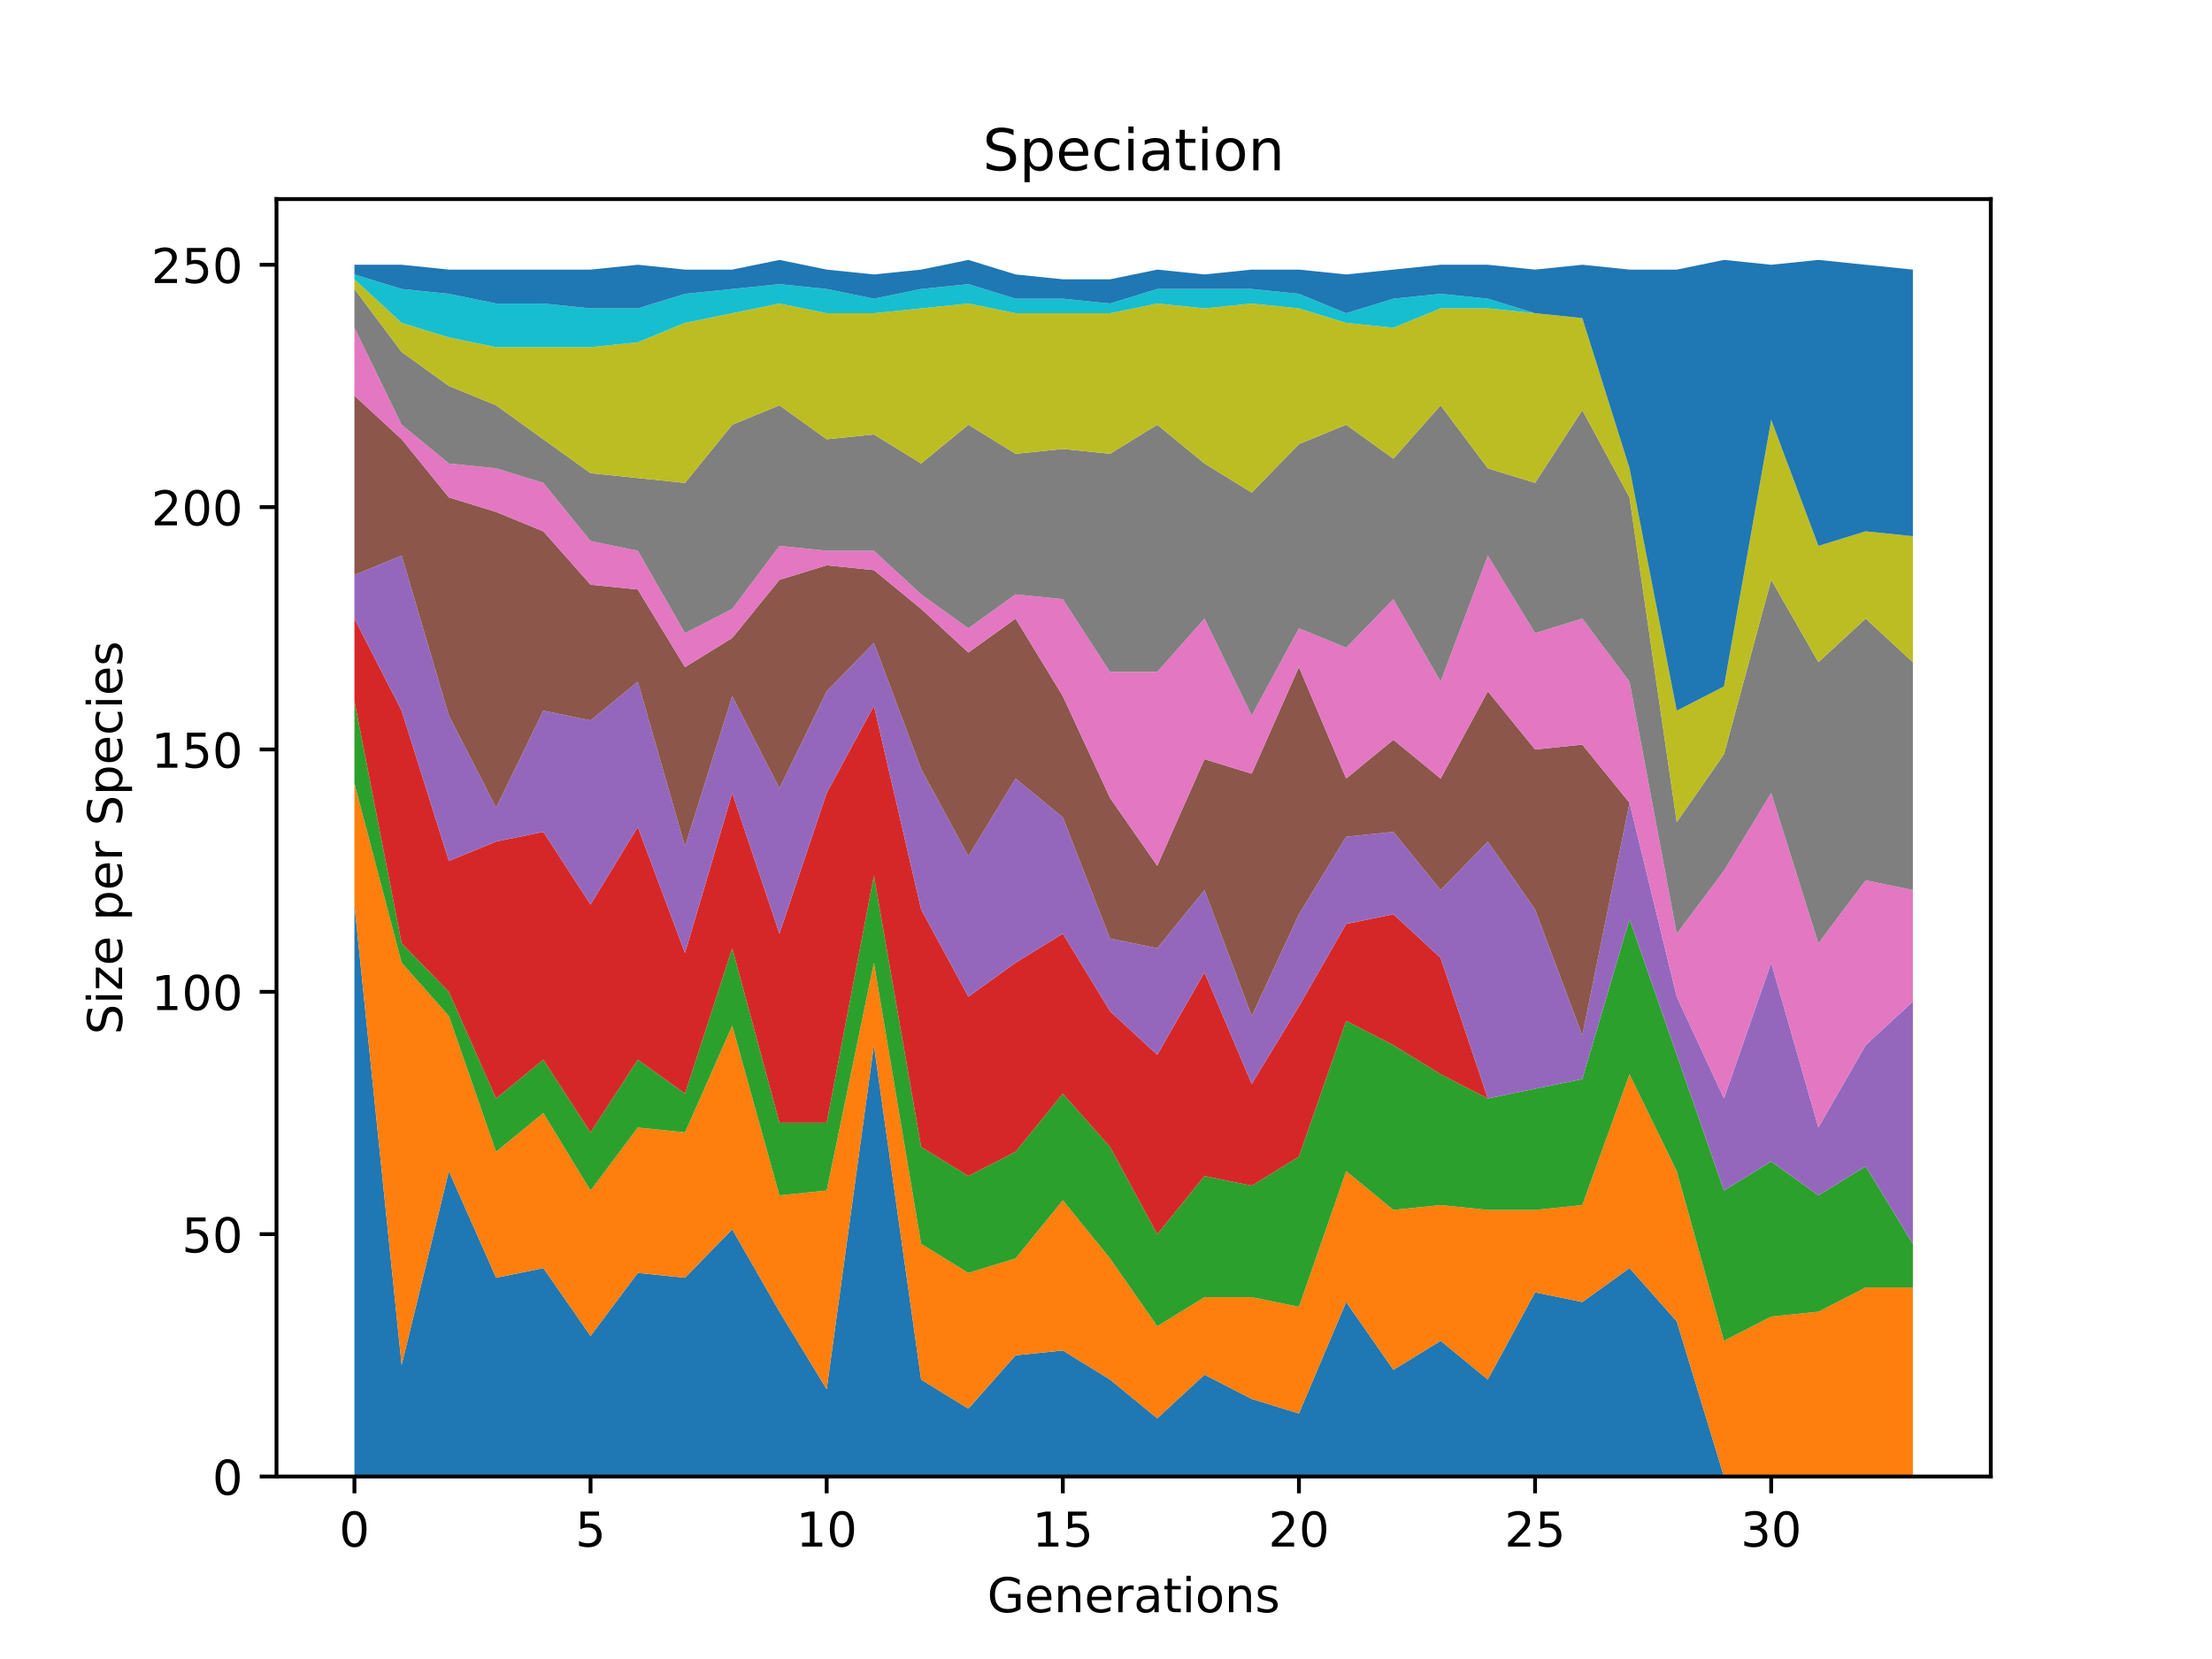 <?xml version="1.0" encoding="utf-8" standalone="no"?>
<!DOCTYPE svg PUBLIC "-//W3C//DTD SVG 1.1//EN"
  "http://www.w3.org/Graphics/SVG/1.1/DTD/svg11.dtd">
<!-- Created with matplotlib (https://matplotlib.org/) -->
<svg height="345.6pt" version="1.1" viewBox="0 0 460.8 345.6" width="460.8pt" xmlns="http://www.w3.org/2000/svg" xmlns:xlink="http://www.w3.org/1999/xlink">
 <defs>
  <style type="text/css">
*{stroke-linecap:butt;stroke-linejoin:round;}
  </style>
 </defs>
 <g id="figure_1">
  <g id="patch_1">
   <path d="M 0 345.6 
L 460.8 345.6 
L 460.8 0 
L 0 0 
z
" style="fill:#ffffff;"/>
  </g>
  <g id="axes_1">
   <g id="patch_2">
    <path d="M 57.6 307.584 
L 414.72 307.584 
L 414.72 41.472 
L 57.6 41.472 
z
" style="fill:#ffffff;"/>
   </g>
   <g id="PolyCollection_1">
    <path clip-path="url(#p42c139bfe2)" d="M 73.833 188.437 
L 73.833 307.584 
L 83.671 307.584 
L 93.509 307.584 
L 103.347 307.584 
L 113.185 307.584 
L 123.023 307.584 
L 132.861 307.584 
L 142.699 307.584 
L 152.537 307.584 
L 162.375 307.584 
L 172.213 307.584 
L 182.051 307.584 
L 191.889 307.584 
L 201.727 307.584 
L 211.565 307.584 
L 221.403 307.584 
L 231.241 307.584 
L 241.079 307.584 
L 250.917 307.584 
L 260.755 307.584 
L 270.593 307.584 
L 280.431 307.584 
L 290.269 307.584 
L 300.107 307.584 
L 309.945 307.584 
L 319.783 307.584 
L 329.621 307.584 
L 339.459 307.584 
L 349.297 307.584 
L 359.135 307.584 
L 368.973 307.584 
L 378.811 307.584 
L 388.649 307.584 
L 398.487 307.584 
L 398.487 307.584 
L 398.487 307.584 
L 388.649 307.584 
L 378.811 307.584 
L 368.973 307.584 
L 359.135 307.584 
L 349.297 275.273 
L 339.459 264.166 
L 329.621 271.234 
L 319.783 269.215 
L 309.945 287.39 
L 300.107 279.312 
L 290.269 285.37 
L 280.431 271.234 
L 270.593 294.458 
L 260.755 291.428 
L 250.917 286.38 
L 241.079 295.467 
L 231.241 287.39 
L 221.403 281.331 
L 211.565 282.341 
L 201.727 293.448 
L 191.889 287.39 
L 182.051 217.719 
L 172.213 289.409 
L 162.375 273.253 
L 152.537 256.088 
L 142.699 266.185 
L 132.861 265.176 
L 123.023 278.302 
L 113.185 264.166 
L 103.347 266.185 
L 93.509 243.972 
L 83.671 284.36 
L 73.833 188.437 
z
" style="fill:#1f77b4;"/>
   </g>
   <g id="PolyCollection_2">
    <path clip-path="url(#p42c139bfe2)" d="M 73.833 163.194 
L 73.833 188.437 
L 83.671 284.36 
L 93.509 243.972 
L 103.347 266.185 
L 113.185 264.166 
L 123.023 278.302 
L 132.861 265.176 
L 142.699 266.185 
L 152.537 256.088 
L 162.375 273.253 
L 172.213 289.409 
L 182.051 217.719 
L 191.889 287.39 
L 201.727 293.448 
L 211.565 282.341 
L 221.403 281.331 
L 231.241 287.39 
L 241.079 295.467 
L 250.917 286.38 
L 260.755 291.428 
L 270.593 294.458 
L 280.431 271.234 
L 290.269 285.37 
L 300.107 279.312 
L 309.945 287.39 
L 319.783 269.215 
L 329.621 271.234 
L 339.459 264.166 
L 349.297 275.273 
L 359.135 307.584 
L 368.973 307.584 
L 378.811 307.584 
L 388.649 307.584 
L 398.487 307.584 
L 398.487 268.205 
L 398.487 268.205 
L 388.649 268.205 
L 378.811 273.253 
L 368.973 274.263 
L 359.135 279.312 
L 349.297 243.972 
L 339.459 223.777 
L 329.621 251.04 
L 319.783 252.049 
L 309.945 252.049 
L 300.107 251.04 
L 290.269 252.049 
L 280.431 243.972 
L 270.593 272.244 
L 260.755 270.224 
L 250.917 270.224 
L 241.079 276.283 
L 231.241 262.147 
L 221.403 250.03 
L 211.565 262.147 
L 201.727 265.176 
L 191.889 259.117 
L 182.051 200.554 
L 172.213 248.01 
L 162.375 249.02 
L 152.537 213.68 
L 142.699 235.894 
L 132.861 234.884 
L 123.023 248.01 
L 113.185 231.855 
L 103.347 239.933 
L 93.509 211.66 
L 83.671 200.554 
L 73.833 163.194 
z
" style="fill:#ff7f0e;"/>
   </g>
   <g id="PolyCollection_3">
    <path clip-path="url(#p42c139bfe2)" d="M 73.833 146.029 
L 73.833 163.194 
L 83.671 200.554 
L 93.509 211.66 
L 103.347 239.933 
L 113.185 231.855 
L 123.023 248.01 
L 132.861 234.884 
L 142.699 235.894 
L 152.537 213.68 
L 162.375 249.02 
L 172.213 248.01 
L 182.051 200.554 
L 191.889 259.117 
L 201.727 265.176 
L 211.565 262.147 
L 221.403 250.03 
L 231.241 262.147 
L 241.079 276.283 
L 250.917 270.224 
L 260.755 270.224 
L 270.593 272.244 
L 280.431 243.972 
L 290.269 252.049 
L 300.107 251.04 
L 309.945 252.049 
L 319.783 252.049 
L 329.621 251.04 
L 339.459 223.777 
L 349.297 243.972 
L 359.135 279.312 
L 368.973 274.263 
L 378.811 273.253 
L 388.649 268.205 
L 398.487 268.205 
L 398.487 259.117 
L 398.487 259.117 
L 388.649 242.962 
L 378.811 249.02 
L 368.973 241.952 
L 359.135 248.01 
L 349.297 219.738 
L 339.459 191.466 
L 329.621 224.787 
L 319.783 226.806 
L 309.945 228.826 
L 300.107 223.777 
L 290.269 217.719 
L 280.431 212.67 
L 270.593 240.942 
L 260.755 247.001 
L 250.917 244.981 
L 241.079 257.098 
L 231.241 238.923 
L 221.403 227.816 
L 211.565 239.933 
L 201.727 244.981 
L 191.889 238.923 
L 182.051 182.379 
L 172.213 233.874 
L 162.375 233.874 
L 152.537 197.524 
L 142.699 227.816 
L 132.861 220.748 
L 123.023 235.894 
L 113.185 220.748 
L 103.347 228.826 
L 93.509 206.612 
L 83.671 196.515 
L 73.833 146.029 
z
" style="fill:#2ca02c;"/>
   </g>
   <g id="PolyCollection_4">
    <path clip-path="url(#p42c139bfe2)" d="M 73.833 128.863 
L 73.833 146.029 
L 83.671 196.515 
L 93.509 206.612 
L 103.347 228.826 
L 113.185 220.748 
L 123.023 235.894 
L 132.861 220.748 
L 142.699 227.816 
L 152.537 197.524 
L 162.375 233.874 
L 172.213 233.874 
L 182.051 182.379 
L 191.889 238.923 
L 201.727 244.981 
L 211.565 239.933 
L 221.403 227.816 
L 231.241 238.923 
L 241.079 257.098 
L 250.917 244.981 
L 260.755 247.001 
L 270.593 240.942 
L 280.431 212.67 
L 290.269 217.719 
L 300.107 223.777 
L 309.945 228.826 
L 319.783 226.806 
L 329.621 224.787 
L 339.459 191.466 
L 349.297 219.738 
L 359.135 248.01 
L 368.973 241.952 
L 378.811 249.02 
L 388.649 242.962 
L 398.487 259.117 
L 398.487 259.117 
L 398.487 259.117 
L 388.649 242.962 
L 378.811 249.02 
L 368.973 241.952 
L 359.135 248.01 
L 349.297 219.738 
L 339.459 191.466 
L 329.621 224.787 
L 319.783 226.806 
L 309.945 228.826 
L 300.107 199.544 
L 290.269 190.456 
L 280.431 192.476 
L 270.593 209.641 
L 260.755 225.797 
L 250.917 202.573 
L 241.079 219.738 
L 231.241 210.651 
L 221.403 194.495 
L 211.565 200.554 
L 201.727 207.622 
L 191.889 189.447 
L 182.051 147.038 
L 172.213 165.213 
L 162.375 194.495 
L 152.537 165.213 
L 142.699 198.534 
L 132.861 172.281 
L 123.023 188.437 
L 113.185 173.291 
L 103.347 175.311 
L 93.509 179.349 
L 83.671 148.048 
L 73.833 128.863 
z
" style="fill:#d62728;"/>
   </g>
   <g id="PolyCollection_5">
    <path clip-path="url(#p42c139bfe2)" d="M 73.833 119.776 
L 73.833 128.863 
L 83.671 148.048 
L 93.509 179.349 
L 103.347 175.311 
L 113.185 173.291 
L 123.023 188.437 
L 132.861 172.281 
L 142.699 198.534 
L 152.537 165.213 
L 162.375 194.495 
L 172.213 165.213 
L 182.051 147.038 
L 191.889 189.447 
L 201.727 207.622 
L 211.565 200.554 
L 221.403 194.495 
L 231.241 210.651 
L 241.079 219.738 
L 250.917 202.573 
L 260.755 225.797 
L 270.593 209.641 
L 280.431 192.476 
L 290.269 190.456 
L 300.107 199.544 
L 309.945 228.826 
L 319.783 226.806 
L 329.621 224.787 
L 339.459 191.466 
L 349.297 219.738 
L 359.135 248.01 
L 368.973 241.952 
L 378.811 249.02 
L 388.649 242.962 
L 398.487 259.117 
L 398.487 208.631 
L 398.487 208.631 
L 388.649 217.719 
L 378.811 234.884 
L 368.973 200.554 
L 359.135 228.826 
L 349.297 207.622 
L 339.459 167.233 
L 329.621 215.699 
L 319.783 189.447 
L 309.945 175.311 
L 300.107 185.408 
L 290.269 173.291 
L 280.431 174.301 
L 270.593 190.456 
L 260.755 211.66 
L 250.917 185.408 
L 241.079 197.524 
L 231.241 195.505 
L 221.403 170.262 
L 211.565 162.184 
L 201.727 178.34 
L 191.889 160.165 
L 182.051 133.912 
L 172.213 144.009 
L 162.375 164.204 
L 152.537 145.019 
L 142.699 176.32 
L 132.861 141.99 
L 123.023 150.068 
L 113.185 148.048 
L 103.347 168.242 
L 93.509 149.058 
L 83.671 115.737 
L 73.833 119.776 
z
" style="fill:#9467bd;"/>
   </g>
   <g id="PolyCollection_6">
    <path clip-path="url(#p42c139bfe2)" d="M 73.833 82.416 
L 73.833 119.776 
L 83.671 115.737 
L 93.509 149.058 
L 103.347 168.242 
L 113.185 148.048 
L 123.023 150.068 
L 132.861 141.99 
L 142.699 176.32 
L 152.537 145.019 
L 162.375 164.204 
L 172.213 144.009 
L 182.051 133.912 
L 191.889 160.165 
L 201.727 178.34 
L 211.565 162.184 
L 221.403 170.262 
L 231.241 195.505 
L 241.079 197.524 
L 250.917 185.408 
L 260.755 211.66 
L 270.593 190.456 
L 280.431 174.301 
L 290.269 173.291 
L 300.107 185.408 
L 309.945 175.311 
L 319.783 189.447 
L 329.621 215.699 
L 339.459 167.233 
L 349.297 207.622 
L 359.135 228.826 
L 368.973 200.554 
L 378.811 234.884 
L 388.649 217.719 
L 398.487 208.631 
L 398.487 208.631 
L 398.487 208.631 
L 388.649 217.719 
L 378.811 234.884 
L 368.973 200.554 
L 359.135 228.826 
L 349.297 207.622 
L 339.459 167.233 
L 329.621 155.116 
L 319.783 156.126 
L 309.945 144.009 
L 300.107 162.184 
L 290.269 154.106 
L 280.431 162.184 
L 270.593 138.961 
L 260.755 161.174 
L 250.917 158.145 
L 241.079 180.359 
L 231.241 166.223 
L 221.403 145.019 
L 211.565 128.863 
L 201.727 135.931 
L 191.889 126.844 
L 182.051 118.766 
L 172.213 117.756 
L 162.375 120.786 
L 152.537 132.902 
L 142.699 138.961 
L 132.861 122.805 
L 123.023 121.795 
L 113.185 110.688 
L 103.347 106.649 
L 93.509 103.62 
L 83.671 91.504 
L 73.833 82.416 
z
" style="fill:#8c564b;"/>
   </g>
   <g id="PolyCollection_7">
    <path clip-path="url(#p42c139bfe2)" d="M 73.833 68.28 
L 73.833 82.416 
L 83.671 91.504 
L 93.509 103.62 
L 103.347 106.649 
L 113.185 110.688 
L 123.023 121.795 
L 132.861 122.805 
L 142.699 138.961 
L 152.537 132.902 
L 162.375 120.786 
L 172.213 117.756 
L 182.051 118.766 
L 191.889 126.844 
L 201.727 135.931 
L 211.565 128.863 
L 221.403 145.019 
L 231.241 166.223 
L 241.079 180.359 
L 250.917 158.145 
L 260.755 161.174 
L 270.593 138.961 
L 280.431 162.184 
L 290.269 154.106 
L 300.107 162.184 
L 309.945 144.009 
L 319.783 156.126 
L 329.621 155.116 
L 339.459 167.233 
L 349.297 207.622 
L 359.135 228.826 
L 368.973 200.554 
L 378.811 234.884 
L 388.649 217.719 
L 398.487 208.631 
L 398.487 185.408 
L 398.487 185.408 
L 388.649 183.388 
L 378.811 196.515 
L 368.973 165.213 
L 359.135 181.369 
L 349.297 194.495 
L 339.459 141.99 
L 329.621 128.863 
L 319.783 131.893 
L 309.945 115.737 
L 300.107 141.99 
L 290.269 124.824 
L 280.431 134.922 
L 270.593 130.883 
L 260.755 149.058 
L 250.917 128.863 
L 241.079 139.97 
L 231.241 139.97 
L 221.403 124.824 
L 211.565 123.815 
L 201.727 130.883 
L 191.889 123.815 
L 182.051 114.727 
L 172.213 114.727 
L 162.375 113.718 
L 152.537 126.844 
L 142.699 131.893 
L 132.861 114.727 
L 123.023 112.708 
L 113.185 100.591 
L 103.347 97.562 
L 93.509 96.552 
L 83.671 88.475 
L 73.833 68.28 
z
" style="fill:#e377c2;"/>
   </g>
   <g id="PolyCollection_8">
    <path clip-path="url(#p42c139bfe2)" d="M 73.833 60.202 
L 73.833 68.28 
L 83.671 88.475 
L 93.509 96.552 
L 103.347 97.562 
L 113.185 100.591 
L 123.023 112.708 
L 132.861 114.727 
L 142.699 131.893 
L 152.537 126.844 
L 162.375 113.718 
L 172.213 114.727 
L 182.051 114.727 
L 191.889 123.815 
L 201.727 130.883 
L 211.565 123.815 
L 221.403 124.824 
L 231.241 139.97 
L 241.079 139.97 
L 250.917 128.863 
L 260.755 149.058 
L 270.593 130.883 
L 280.431 134.922 
L 290.269 124.824 
L 300.107 141.99 
L 309.945 115.737 
L 319.783 131.893 
L 329.621 128.863 
L 339.459 141.99 
L 349.297 194.495 
L 359.135 181.369 
L 368.973 165.213 
L 378.811 196.515 
L 388.649 183.388 
L 398.487 185.408 
L 398.487 137.951 
L 398.487 137.951 
L 388.649 128.863 
L 378.811 137.951 
L 368.973 120.786 
L 359.135 157.136 
L 349.297 171.272 
L 339.459 103.62 
L 329.621 85.445 
L 319.783 100.591 
L 309.945 97.562 
L 300.107 84.436 
L 290.269 95.543 
L 280.431 88.475 
L 270.593 92.513 
L 260.755 102.611 
L 250.917 96.552 
L 241.079 88.475 
L 231.241 94.533 
L 221.403 93.523 
L 211.565 94.533 
L 201.727 88.475 
L 191.889 96.552 
L 182.051 90.494 
L 172.213 91.504 
L 162.375 84.436 
L 152.537 88.475 
L 142.699 100.591 
L 132.861 99.581 
L 123.023 98.572 
L 113.185 91.504 
L 103.347 84.436 
L 93.509 80.397 
L 83.671 73.329 
L 73.833 60.202 
z
" style="fill:#7f7f7f;"/>
   </g>
   <g id="PolyCollection_9">
    <path clip-path="url(#p42c139bfe2)" d="M 73.833 58.183 
L 73.833 60.202 
L 83.671 73.329 
L 93.509 80.397 
L 103.347 84.436 
L 113.185 91.504 
L 123.023 98.572 
L 132.861 99.581 
L 142.699 100.591 
L 152.537 88.475 
L 162.375 84.436 
L 172.213 91.504 
L 182.051 90.494 
L 191.889 96.552 
L 201.727 88.475 
L 211.565 94.533 
L 221.403 93.523 
L 231.241 94.533 
L 241.079 88.475 
L 250.917 96.552 
L 260.755 102.611 
L 270.593 92.513 
L 280.431 88.475 
L 290.269 95.543 
L 300.107 84.436 
L 309.945 97.562 
L 319.783 100.591 
L 329.621 85.445 
L 339.459 103.62 
L 349.297 171.272 
L 359.135 157.136 
L 368.973 120.786 
L 378.811 137.951 
L 388.649 128.863 
L 398.487 137.951 
L 398.487 111.698 
L 398.487 111.698 
L 388.649 110.688 
L 378.811 113.718 
L 368.973 87.465 
L 359.135 142.999 
L 349.297 148.048 
L 339.459 97.562 
L 329.621 66.261 
L 319.783 65.251 
L 309.945 64.241 
L 300.107 64.241 
L 290.269 68.28 
L 280.431 67.27 
L 270.593 64.241 
L 260.755 63.231 
L 250.917 64.241 
L 241.079 63.231 
L 231.241 65.251 
L 221.403 65.251 
L 211.565 65.251 
L 201.727 63.231 
L 191.889 64.241 
L 182.051 65.251 
L 172.213 65.251 
L 162.375 63.231 
L 152.537 65.251 
L 142.699 67.27 
L 132.861 71.309 
L 123.023 72.319 
L 113.185 72.319 
L 103.347 72.319 
L 93.509 70.3 
L 83.671 67.27 
L 73.833 58.183 
z
" style="fill:#bcbd22;"/>
   </g>
   <g id="PolyCollection_10">
    <path clip-path="url(#p42c139bfe2)" d="M 73.833 57.173 
L 73.833 58.183 
L 83.671 67.27 
L 93.509 70.3 
L 103.347 72.319 
L 113.185 72.319 
L 123.023 72.319 
L 132.861 71.309 
L 142.699 67.27 
L 152.537 65.251 
L 162.375 63.231 
L 172.213 65.251 
L 182.051 65.251 
L 191.889 64.241 
L 201.727 63.231 
L 211.565 65.251 
L 221.403 65.251 
L 231.241 65.251 
L 241.079 63.231 
L 250.917 64.241 
L 260.755 63.231 
L 270.593 64.241 
L 280.431 67.27 
L 290.269 68.28 
L 300.107 64.241 
L 309.945 64.241 
L 319.783 65.251 
L 329.621 66.261 
L 339.459 97.562 
L 349.297 148.048 
L 359.135 142.999 
L 368.973 87.465 
L 378.811 113.718 
L 388.649 110.688 
L 398.487 111.698 
L 398.487 111.698 
L 398.487 111.698 
L 388.649 110.688 
L 378.811 113.718 
L 368.973 87.465 
L 359.135 142.999 
L 349.297 148.048 
L 339.459 97.562 
L 329.621 66.261 
L 319.783 65.251 
L 309.945 62.222 
L 300.107 61.212 
L 290.269 62.222 
L 280.431 65.251 
L 270.593 61.212 
L 260.755 60.202 
L 250.917 60.202 
L 241.079 60.202 
L 231.241 63.231 
L 221.403 62.222 
L 211.565 62.222 
L 201.727 59.193 
L 191.889 60.202 
L 182.051 62.222 
L 172.213 60.202 
L 162.375 59.193 
L 152.537 60.202 
L 142.699 61.212 
L 132.861 64.241 
L 123.023 64.241 
L 113.185 63.231 
L 103.347 63.231 
L 93.509 61.212 
L 83.671 60.202 
L 73.833 57.173 
z
" style="fill:#17becf;"/>
   </g>
   <g id="PolyCollection_11">
    <path clip-path="url(#p42c139bfe2)" d="M 73.833 55.154 
L 73.833 57.173 
L 83.671 60.202 
L 93.509 61.212 
L 103.347 63.231 
L 113.185 63.231 
L 123.023 64.241 
L 132.861 64.241 
L 142.699 61.212 
L 152.537 60.202 
L 162.375 59.193 
L 172.213 60.202 
L 182.051 62.222 
L 191.889 60.202 
L 201.727 59.193 
L 211.565 62.222 
L 221.403 62.222 
L 231.241 63.231 
L 241.079 60.202 
L 250.917 60.202 
L 260.755 60.202 
L 270.593 61.212 
L 280.431 65.251 
L 290.269 62.222 
L 300.107 61.212 
L 309.945 62.222 
L 319.783 65.251 
L 329.621 66.261 
L 339.459 97.562 
L 349.297 148.048 
L 359.135 142.999 
L 368.973 87.465 
L 378.811 113.718 
L 388.649 110.688 
L 398.487 111.698 
L 398.487 56.163 
L 398.487 56.163 
L 388.649 55.154 
L 378.811 54.144 
L 368.973 55.154 
L 359.135 54.144 
L 349.297 56.163 
L 339.459 56.163 
L 329.621 55.154 
L 319.783 56.163 
L 309.945 55.154 
L 300.107 55.154 
L 290.269 56.163 
L 280.431 57.173 
L 270.593 56.163 
L 260.755 56.163 
L 250.917 57.173 
L 241.079 56.163 
L 231.241 58.183 
L 221.403 58.183 
L 211.565 57.173 
L 201.727 54.144 
L 191.889 56.163 
L 182.051 57.173 
L 172.213 56.163 
L 162.375 54.144 
L 152.537 56.163 
L 142.699 56.163 
L 132.861 55.154 
L 123.023 56.163 
L 113.185 56.163 
L 103.347 56.163 
L 93.509 56.163 
L 83.671 55.154 
L 73.833 55.154 
z
" style="fill:#1f77b4;"/>
   </g>
   <g id="matplotlib.axis_1">
    <g id="xtick_1">
     <g id="line2d_1">
      <defs>
       <path d="M 0 0 
L 0 3.5 
" id="m4352e11629" style="stroke:#000000;stroke-width:0.8;"/>
      </defs>
      <g>
       <use style="stroke:#000000;stroke-width:0.8;" x="73.833" xlink:href="#m4352e11629" y="307.584"/>
      </g>
     </g>
     <g id="text_1">
      <!-- 0 -->
      <defs>
       <path d="M 31.781 66.406 
Q 24.172 66.406 20.328 58.906 
Q 16.5 51.422 16.5 36.375 
Q 16.5 21.391 20.328 13.891 
Q 24.172 6.391 31.781 6.391 
Q 39.453 6.391 43.281 13.891 
Q 47.125 21.391 47.125 36.375 
Q 47.125 51.422 43.281 58.906 
Q 39.453 66.406 31.781 66.406 
z
M 31.781 74.219 
Q 44.047 74.219 50.516 64.516 
Q 56.984 54.828 56.984 36.375 
Q 56.984 17.969 50.516 8.266 
Q 44.047 -1.422 31.781 -1.422 
Q 19.531 -1.422 13.062 8.266 
Q 6.594 17.969 6.594 36.375 
Q 6.594 54.828 13.062 64.516 
Q 19.531 74.219 31.781 74.219 
z
" id="DejaVuSans-48"/>
      </defs>
      <g transform="translate(70.651 322.182)scale(0.1 -0.1)">
       <use xlink:href="#DejaVuSans-48"/>
      </g>
     </g>
    </g>
    <g id="xtick_2">
     <g id="line2d_2">
      <g>
       <use style="stroke:#000000;stroke-width:0.8;" x="123.023" xlink:href="#m4352e11629" y="307.584"/>
      </g>
     </g>
     <g id="text_2">
      <!-- 5 -->
      <defs>
       <path d="M 10.797 72.906 
L 49.516 72.906 
L 49.516 64.594 
L 19.828 64.594 
L 19.828 46.734 
Q 21.969 47.469 24.109 47.828 
Q 26.266 48.188 28.422 48.188 
Q 40.625 48.188 47.75 41.5 
Q 54.891 34.812 54.891 23.391 
Q 54.891 11.625 47.562 5.094 
Q 40.234 -1.422 26.906 -1.422 
Q 22.312 -1.422 17.547 -0.641 
Q 12.797 0.141 7.719 1.703 
L 7.719 11.625 
Q 12.109 9.234 16.797 8.062 
Q 21.484 6.891 26.703 6.891 
Q 35.156 6.891 40.078 11.328 
Q 45.016 15.766 45.016 23.391 
Q 45.016 31 40.078 35.438 
Q 35.156 39.891 26.703 39.891 
Q 22.75 39.891 18.812 39.016 
Q 14.891 38.141 10.797 36.281 
z
" id="DejaVuSans-53"/>
      </defs>
      <g transform="translate(119.842 322.182)scale(0.1 -0.1)">
       <use xlink:href="#DejaVuSans-53"/>
      </g>
     </g>
    </g>
    <g id="xtick_3">
     <g id="line2d_3">
      <g>
       <use style="stroke:#000000;stroke-width:0.8;" x="172.213" xlink:href="#m4352e11629" y="307.584"/>
      </g>
     </g>
     <g id="text_3">
      <!-- 10 -->
      <defs>
       <path d="M 12.406 8.297 
L 28.516 8.297 
L 28.516 63.922 
L 10.984 60.406 
L 10.984 69.391 
L 28.422 72.906 
L 38.281 72.906 
L 38.281 8.297 
L 54.391 8.297 
L 54.391 0 
L 12.406 0 
z
" id="DejaVuSans-49"/>
      </defs>
      <g transform="translate(165.85 322.182)scale(0.1 -0.1)">
       <use xlink:href="#DejaVuSans-49"/>
       <use x="63.623" xlink:href="#DejaVuSans-48"/>
      </g>
     </g>
    </g>
    <g id="xtick_4">
     <g id="line2d_4">
      <g>
       <use style="stroke:#000000;stroke-width:0.8;" x="221.403" xlink:href="#m4352e11629" y="307.584"/>
      </g>
     </g>
     <g id="text_4">
      <!-- 15 -->
      <g transform="translate(215.04 322.182)scale(0.1 -0.1)">
       <use xlink:href="#DejaVuSans-49"/>
       <use x="63.623" xlink:href="#DejaVuSans-53"/>
      </g>
     </g>
    </g>
    <g id="xtick_5">
     <g id="line2d_5">
      <g>
       <use style="stroke:#000000;stroke-width:0.8;" x="270.593" xlink:href="#m4352e11629" y="307.584"/>
      </g>
     </g>
     <g id="text_5">
      <!-- 20 -->
      <defs>
       <path d="M 19.188 8.297 
L 53.609 8.297 
L 53.609 0 
L 7.328 0 
L 7.328 8.297 
Q 12.938 14.109 22.625 23.891 
Q 32.328 33.688 34.812 36.531 
Q 39.547 41.844 41.422 45.531 
Q 43.312 49.219 43.312 52.781 
Q 43.312 58.594 39.234 62.25 
Q 35.156 65.922 28.609 65.922 
Q 23.969 65.922 18.812 64.312 
Q 13.672 62.703 7.812 59.422 
L 7.812 69.391 
Q 13.766 71.781 18.938 73 
Q 24.125 74.219 28.422 74.219 
Q 39.75 74.219 46.484 68.547 
Q 53.219 62.891 53.219 53.422 
Q 53.219 48.922 51.531 44.891 
Q 49.859 40.875 45.406 35.406 
Q 44.188 33.984 37.641 27.219 
Q 31.109 20.453 19.188 8.297 
z
" id="DejaVuSans-50"/>
      </defs>
      <g transform="translate(264.231 322.182)scale(0.1 -0.1)">
       <use xlink:href="#DejaVuSans-50"/>
       <use x="63.623" xlink:href="#DejaVuSans-48"/>
      </g>
     </g>
    </g>
    <g id="xtick_6">
     <g id="line2d_6">
      <g>
       <use style="stroke:#000000;stroke-width:0.8;" x="319.783" xlink:href="#m4352e11629" y="307.584"/>
      </g>
     </g>
     <g id="text_6">
      <!-- 25 -->
      <g transform="translate(313.421 322.182)scale(0.1 -0.1)">
       <use xlink:href="#DejaVuSans-50"/>
       <use x="63.623" xlink:href="#DejaVuSans-53"/>
      </g>
     </g>
    </g>
    <g id="xtick_7">
     <g id="line2d_7">
      <g>
       <use style="stroke:#000000;stroke-width:0.8;" x="368.973" xlink:href="#m4352e11629" y="307.584"/>
      </g>
     </g>
     <g id="text_7">
      <!-- 30 -->
      <defs>
       <path d="M 40.578 39.312 
Q 47.656 37.797 51.625 33 
Q 55.609 28.219 55.609 21.188 
Q 55.609 10.406 48.188 4.484 
Q 40.766 -1.422 27.094 -1.422 
Q 22.516 -1.422 17.656 -0.516 
Q 12.797 0.391 7.625 2.203 
L 7.625 11.719 
Q 11.719 9.328 16.594 8.109 
Q 21.484 6.891 26.812 6.891 
Q 36.078 6.891 40.938 10.547 
Q 45.797 14.203 45.797 21.188 
Q 45.797 27.641 41.281 31.266 
Q 36.766 34.906 28.719 34.906 
L 20.219 34.906 
L 20.219 43.016 
L 29.109 43.016 
Q 36.375 43.016 40.234 45.922 
Q 44.094 48.828 44.094 54.297 
Q 44.094 59.906 40.109 62.906 
Q 36.141 65.922 28.719 65.922 
Q 24.656 65.922 20.016 65.031 
Q 15.375 64.156 9.812 62.312 
L 9.812 71.094 
Q 15.438 72.656 20.344 73.438 
Q 25.25 74.219 29.594 74.219 
Q 40.828 74.219 47.359 69.109 
Q 53.906 64.016 53.906 55.328 
Q 53.906 49.266 50.438 45.094 
Q 46.969 40.922 40.578 39.312 
z
" id="DejaVuSans-51"/>
      </defs>
      <g transform="translate(362.611 322.182)scale(0.1 -0.1)">
       <use xlink:href="#DejaVuSans-51"/>
       <use x="63.623" xlink:href="#DejaVuSans-48"/>
      </g>
     </g>
    </g>
    <g id="text_8">
     <!-- Generations -->
     <defs>
      <path d="M 59.516 10.406 
L 59.516 29.984 
L 43.406 29.984 
L 43.406 38.094 
L 69.281 38.094 
L 69.281 6.781 
Q 63.578 2.734 56.688 0.656 
Q 49.812 -1.422 42 -1.422 
Q 24.906 -1.422 15.25 8.562 
Q 5.609 18.562 5.609 36.375 
Q 5.609 54.25 15.25 64.234 
Q 24.906 74.219 42 74.219 
Q 49.125 74.219 55.547 72.453 
Q 61.969 70.703 67.391 67.281 
L 67.391 56.781 
Q 61.922 61.422 55.766 63.766 
Q 49.609 66.109 42.828 66.109 
Q 29.438 66.109 22.719 58.641 
Q 16.016 51.172 16.016 36.375 
Q 16.016 21.625 22.719 14.156 
Q 29.438 6.688 42.828 6.688 
Q 48.047 6.688 52.141 7.594 
Q 56.25 8.5 59.516 10.406 
z
" id="DejaVuSans-71"/>
      <path d="M 56.203 29.594 
L 56.203 25.203 
L 14.891 25.203 
Q 15.484 15.922 20.484 11.062 
Q 25.484 6.203 34.422 6.203 
Q 39.594 6.203 44.453 7.469 
Q 49.312 8.734 54.109 11.281 
L 54.109 2.781 
Q 49.266 0.734 44.188 -0.344 
Q 39.109 -1.422 33.891 -1.422 
Q 20.797 -1.422 13.156 6.188 
Q 5.516 13.812 5.516 26.812 
Q 5.516 40.234 12.766 48.109 
Q 20.016 56 32.328 56 
Q 43.359 56 49.781 48.891 
Q 56.203 41.797 56.203 29.594 
z
M 47.219 32.234 
Q 47.125 39.594 43.094 43.984 
Q 39.062 48.391 32.422 48.391 
Q 24.906 48.391 20.391 44.141 
Q 15.875 39.891 15.188 32.172 
z
" id="DejaVuSans-101"/>
      <path d="M 54.891 33.016 
L 54.891 0 
L 45.906 0 
L 45.906 32.719 
Q 45.906 40.484 42.875 44.328 
Q 39.844 48.188 33.797 48.188 
Q 26.516 48.188 22.312 43.547 
Q 18.109 38.922 18.109 30.906 
L 18.109 0 
L 9.078 0 
L 9.078 54.688 
L 18.109 54.688 
L 18.109 46.188 
Q 21.344 51.125 25.703 53.562 
Q 30.078 56 35.797 56 
Q 45.219 56 50.047 50.172 
Q 54.891 44.344 54.891 33.016 
z
" id="DejaVuSans-110"/>
      <path d="M 41.109 46.297 
Q 39.594 47.172 37.812 47.578 
Q 36.031 48 33.891 48 
Q 26.266 48 22.188 43.047 
Q 18.109 38.094 18.109 28.812 
L 18.109 0 
L 9.078 0 
L 9.078 54.688 
L 18.109 54.688 
L 18.109 46.188 
Q 20.953 51.172 25.484 53.578 
Q 30.031 56 36.531 56 
Q 37.453 56 38.578 55.875 
Q 39.703 55.766 41.062 55.516 
z
" id="DejaVuSans-114"/>
      <path d="M 34.281 27.484 
Q 23.391 27.484 19.188 25 
Q 14.984 22.516 14.984 16.5 
Q 14.984 11.719 18.141 8.906 
Q 21.297 6.109 26.703 6.109 
Q 34.188 6.109 38.703 11.406 
Q 43.219 16.703 43.219 25.484 
L 43.219 27.484 
z
M 52.203 31.203 
L 52.203 0 
L 43.219 0 
L 43.219 8.297 
Q 40.141 3.328 35.547 0.953 
Q 30.953 -1.422 24.312 -1.422 
Q 15.922 -1.422 10.953 3.297 
Q 6 8.016 6 15.922 
Q 6 25.141 12.172 29.828 
Q 18.359 34.516 30.609 34.516 
L 43.219 34.516 
L 43.219 35.406 
Q 43.219 41.609 39.141 45 
Q 35.062 48.391 27.688 48.391 
Q 23 48.391 18.547 47.266 
Q 14.109 46.141 10.016 43.891 
L 10.016 52.203 
Q 14.938 54.109 19.578 55.047 
Q 24.219 56 28.609 56 
Q 40.484 56 46.344 49.844 
Q 52.203 43.703 52.203 31.203 
z
" id="DejaVuSans-97"/>
      <path d="M 18.312 70.219 
L 18.312 54.688 
L 36.812 54.688 
L 36.812 47.703 
L 18.312 47.703 
L 18.312 18.016 
Q 18.312 11.328 20.141 9.422 
Q 21.969 7.516 27.594 7.516 
L 36.812 7.516 
L 36.812 0 
L 27.594 0 
Q 17.188 0 13.234 3.875 
Q 9.281 7.766 9.281 18.016 
L 9.281 47.703 
L 2.688 47.703 
L 2.688 54.688 
L 9.281 54.688 
L 9.281 70.219 
z
" id="DejaVuSans-116"/>
      <path d="M 9.422 54.688 
L 18.406 54.688 
L 18.406 0 
L 9.422 0 
z
M 9.422 75.984 
L 18.406 75.984 
L 18.406 64.594 
L 9.422 64.594 
z
" id="DejaVuSans-105"/>
      <path d="M 30.609 48.391 
Q 23.391 48.391 19.188 42.75 
Q 14.984 37.109 14.984 27.297 
Q 14.984 17.484 19.156 11.844 
Q 23.344 6.203 30.609 6.203 
Q 37.797 6.203 41.984 11.859 
Q 46.188 17.531 46.188 27.297 
Q 46.188 37.016 41.984 42.703 
Q 37.797 48.391 30.609 48.391 
z
M 30.609 56 
Q 42.328 56 49.016 48.375 
Q 55.719 40.766 55.719 27.297 
Q 55.719 13.875 49.016 6.219 
Q 42.328 -1.422 30.609 -1.422 
Q 18.844 -1.422 12.172 6.219 
Q 5.516 13.875 5.516 27.297 
Q 5.516 40.766 12.172 48.375 
Q 18.844 56 30.609 56 
z
" id="DejaVuSans-111"/>
      <path d="M 44.281 53.078 
L 44.281 44.578 
Q 40.484 46.531 36.375 47.5 
Q 32.281 48.484 27.875 48.484 
Q 21.188 48.484 17.844 46.438 
Q 14.5 44.391 14.5 40.281 
Q 14.5 37.156 16.891 35.375 
Q 19.281 33.594 26.516 31.984 
L 29.594 31.297 
Q 39.156 29.25 43.188 25.516 
Q 47.219 21.781 47.219 15.094 
Q 47.219 7.469 41.188 3.016 
Q 35.156 -1.422 24.609 -1.422 
Q 20.219 -1.422 15.453 -0.562 
Q 10.688 0.297 5.422 2 
L 5.422 11.281 
Q 10.406 8.688 15.234 7.391 
Q 20.062 6.109 24.812 6.109 
Q 31.156 6.109 34.562 8.281 
Q 37.984 10.453 37.984 14.406 
Q 37.984 18.062 35.516 20.016 
Q 33.062 21.969 24.703 23.781 
L 21.578 24.516 
Q 13.234 26.266 9.516 29.906 
Q 5.812 33.547 5.812 39.891 
Q 5.812 47.609 11.281 51.797 
Q 16.75 56 26.812 56 
Q 31.781 56 36.172 55.266 
Q 40.578 54.547 44.281 53.078 
z
" id="DejaVuSans-115"/>
     </defs>
     <g transform="translate(205.662 335.861)scale(0.1 -0.1)">
      <use xlink:href="#DejaVuSans-71"/>
      <use x="77.49" xlink:href="#DejaVuSans-101"/>
      <use x="139.014" xlink:href="#DejaVuSans-110"/>
      <use x="202.393" xlink:href="#DejaVuSans-101"/>
      <use x="263.916" xlink:href="#DejaVuSans-114"/>
      <use x="305.029" xlink:href="#DejaVuSans-97"/>
      <use x="366.309" xlink:href="#DejaVuSans-116"/>
      <use x="405.518" xlink:href="#DejaVuSans-105"/>
      <use x="433.301" xlink:href="#DejaVuSans-111"/>
      <use x="494.482" xlink:href="#DejaVuSans-110"/>
      <use x="557.861" xlink:href="#DejaVuSans-115"/>
     </g>
    </g>
   </g>
   <g id="matplotlib.axis_2">
    <g id="ytick_1">
     <g id="line2d_8">
      <defs>
       <path d="M 0 0 
L -3.5 0 
" id="maa34683e5b" style="stroke:#000000;stroke-width:0.8;"/>
      </defs>
      <g>
       <use style="stroke:#000000;stroke-width:0.8;" x="57.6" xlink:href="#maa34683e5b" y="307.584"/>
      </g>
     </g>
     <g id="text_9">
      <!-- 0 -->
      <g transform="translate(44.237 311.383)scale(0.1 -0.1)">
       <use xlink:href="#DejaVuSans-48"/>
      </g>
     </g>
    </g>
    <g id="ytick_2">
     <g id="line2d_9">
      <g>
       <use style="stroke:#000000;stroke-width:0.8;" x="57.6" xlink:href="#maa34683e5b" y="257.098"/>
      </g>
     </g>
     <g id="text_10">
      <!-- 50 -->
      <g transform="translate(37.875 260.897)scale(0.1 -0.1)">
       <use xlink:href="#DejaVuSans-53"/>
       <use x="63.623" xlink:href="#DejaVuSans-48"/>
      </g>
     </g>
    </g>
    <g id="ytick_3">
     <g id="line2d_10">
      <g>
       <use style="stroke:#000000;stroke-width:0.8;" x="57.6" xlink:href="#maa34683e5b" y="206.612"/>
      </g>
     </g>
     <g id="text_11">
      <!-- 100 -->
      <g transform="translate(31.512 210.411)scale(0.1 -0.1)">
       <use xlink:href="#DejaVuSans-49"/>
       <use x="63.623" xlink:href="#DejaVuSans-48"/>
       <use x="127.246" xlink:href="#DejaVuSans-48"/>
      </g>
     </g>
    </g>
    <g id="ytick_4">
     <g id="line2d_11">
      <g>
       <use style="stroke:#000000;stroke-width:0.8;" x="57.6" xlink:href="#maa34683e5b" y="156.126"/>
      </g>
     </g>
     <g id="text_12">
      <!-- 150 -->
      <g transform="translate(31.512 159.925)scale(0.1 -0.1)">
       <use xlink:href="#DejaVuSans-49"/>
       <use x="63.623" xlink:href="#DejaVuSans-53"/>
       <use x="127.246" xlink:href="#DejaVuSans-48"/>
      </g>
     </g>
    </g>
    <g id="ytick_5">
     <g id="line2d_12">
      <g>
       <use style="stroke:#000000;stroke-width:0.8;" x="57.6" xlink:href="#maa34683e5b" y="105.64"/>
      </g>
     </g>
     <g id="text_13">
      <!-- 200 -->
      <g transform="translate(31.512 109.439)scale(0.1 -0.1)">
       <use xlink:href="#DejaVuSans-50"/>
       <use x="63.623" xlink:href="#DejaVuSans-48"/>
       <use x="127.246" xlink:href="#DejaVuSans-48"/>
      </g>
     </g>
    </g>
    <g id="ytick_6">
     <g id="line2d_13">
      <g>
       <use style="stroke:#000000;stroke-width:0.8;" x="57.6" xlink:href="#maa34683e5b" y="55.154"/>
      </g>
     </g>
     <g id="text_14">
      <!-- 250 -->
      <g transform="translate(31.512 58.953)scale(0.1 -0.1)">
       <use xlink:href="#DejaVuSans-50"/>
       <use x="63.623" xlink:href="#DejaVuSans-53"/>
       <use x="127.246" xlink:href="#DejaVuSans-48"/>
      </g>
     </g>
    </g>
    <g id="text_15">
     <!-- Size per Species -->
     <defs>
      <path d="M 53.516 70.516 
L 53.516 60.891 
Q 47.906 63.578 42.922 64.891 
Q 37.938 66.219 33.297 66.219 
Q 25.25 66.219 20.875 63.094 
Q 16.5 59.969 16.5 54.203 
Q 16.5 49.359 19.406 46.891 
Q 22.312 44.438 30.422 42.922 
L 36.375 41.703 
Q 47.406 39.594 52.656 34.297 
Q 57.906 29 57.906 20.125 
Q 57.906 9.516 50.797 4.047 
Q 43.703 -1.422 29.984 -1.422 
Q 24.812 -1.422 18.969 -0.25 
Q 13.141 0.922 6.891 3.219 
L 6.891 13.375 
Q 12.891 10.016 18.656 8.297 
Q 24.422 6.594 29.984 6.594 
Q 38.422 6.594 43.016 9.906 
Q 47.609 13.234 47.609 19.391 
Q 47.609 24.75 44.312 27.781 
Q 41.016 30.812 33.5 32.328 
L 27.484 33.5 
Q 16.453 35.688 11.516 40.375 
Q 6.594 45.062 6.594 53.422 
Q 6.594 63.094 13.406 68.656 
Q 20.219 74.219 32.172 74.219 
Q 37.312 74.219 42.625 73.281 
Q 47.953 72.359 53.516 70.516 
z
" id="DejaVuSans-83"/>
      <path d="M 5.516 54.688 
L 48.188 54.688 
L 48.188 46.484 
L 14.406 7.172 
L 48.188 7.172 
L 48.188 0 
L 4.297 0 
L 4.297 8.203 
L 38.094 47.516 
L 5.516 47.516 
z
" id="DejaVuSans-122"/>
      <path id="DejaVuSans-32"/>
      <path d="M 18.109 8.203 
L 18.109 -20.797 
L 9.078 -20.797 
L 9.078 54.688 
L 18.109 54.688 
L 18.109 46.391 
Q 20.953 51.266 25.266 53.625 
Q 29.594 56 35.594 56 
Q 45.562 56 51.781 48.094 
Q 58.016 40.188 58.016 27.297 
Q 58.016 14.406 51.781 6.484 
Q 45.562 -1.422 35.594 -1.422 
Q 29.594 -1.422 25.266 0.953 
Q 20.953 3.328 18.109 8.203 
z
M 48.688 27.297 
Q 48.688 37.203 44.609 42.844 
Q 40.531 48.484 33.406 48.484 
Q 26.266 48.484 22.188 42.844 
Q 18.109 37.203 18.109 27.297 
Q 18.109 17.391 22.188 11.75 
Q 26.266 6.109 33.406 6.109 
Q 40.531 6.109 44.609 11.75 
Q 48.688 17.391 48.688 27.297 
z
" id="DejaVuSans-112"/>
      <path d="M 48.781 52.594 
L 48.781 44.188 
Q 44.969 46.297 41.141 47.344 
Q 37.312 48.391 33.406 48.391 
Q 24.656 48.391 19.812 42.844 
Q 14.984 37.312 14.984 27.297 
Q 14.984 17.281 19.812 11.734 
Q 24.656 6.203 33.406 6.203 
Q 37.312 6.203 41.141 7.25 
Q 44.969 8.297 48.781 10.406 
L 48.781 2.094 
Q 45.016 0.344 40.984 -0.531 
Q 36.969 -1.422 32.422 -1.422 
Q 20.062 -1.422 12.781 6.344 
Q 5.516 14.109 5.516 27.297 
Q 5.516 40.672 12.859 48.328 
Q 20.219 56 33.016 56 
Q 37.156 56 41.109 55.141 
Q 45.062 54.297 48.781 52.594 
z
" id="DejaVuSans-99"/>
     </defs>
     <g transform="translate(25.433 215.521)rotate(-90)scale(0.1 -0.1)">
      <use xlink:href="#DejaVuSans-83"/>
      <use x="63.477" xlink:href="#DejaVuSans-105"/>
      <use x="91.26" xlink:href="#DejaVuSans-122"/>
      <use x="143.75" xlink:href="#DejaVuSans-101"/>
      <use x="205.273" xlink:href="#DejaVuSans-32"/>
      <use x="237.061" xlink:href="#DejaVuSans-112"/>
      <use x="300.537" xlink:href="#DejaVuSans-101"/>
      <use x="362.061" xlink:href="#DejaVuSans-114"/>
      <use x="403.174" xlink:href="#DejaVuSans-32"/>
      <use x="434.961" xlink:href="#DejaVuSans-83"/>
      <use x="498.438" xlink:href="#DejaVuSans-112"/>
      <use x="561.914" xlink:href="#DejaVuSans-101"/>
      <use x="623.438" xlink:href="#DejaVuSans-99"/>
      <use x="678.418" xlink:href="#DejaVuSans-105"/>
      <use x="706.201" xlink:href="#DejaVuSans-101"/>
      <use x="767.725" xlink:href="#DejaVuSans-115"/>
     </g>
    </g>
   </g>
   <g id="patch_3">
    <path d="M 57.6 307.584 
L 57.6 41.472 
" style="fill:none;stroke:#000000;stroke-linecap:square;stroke-linejoin:miter;stroke-width:0.8;"/>
   </g>
   <g id="patch_4">
    <path d="M 414.72 307.584 
L 414.72 41.472 
" style="fill:none;stroke:#000000;stroke-linecap:square;stroke-linejoin:miter;stroke-width:0.8;"/>
   </g>
   <g id="patch_5">
    <path d="M 57.6 307.584 
L 414.72 307.584 
" style="fill:none;stroke:#000000;stroke-linecap:square;stroke-linejoin:miter;stroke-width:0.8;"/>
   </g>
   <g id="patch_6">
    <path d="M 57.6 41.472 
L 414.72 41.472 
" style="fill:none;stroke:#000000;stroke-linecap:square;stroke-linejoin:miter;stroke-width:0.8;"/>
   </g>
   <g id="text_16">
    <!-- Speciation -->
    <g transform="translate(204.714 35.472)scale(0.12 -0.12)">
     <use xlink:href="#DejaVuSans-83"/>
     <use x="63.477" xlink:href="#DejaVuSans-112"/>
     <use x="126.953" xlink:href="#DejaVuSans-101"/>
     <use x="188.477" xlink:href="#DejaVuSans-99"/>
     <use x="243.457" xlink:href="#DejaVuSans-105"/>
     <use x="271.24" xlink:href="#DejaVuSans-97"/>
     <use x="332.52" xlink:href="#DejaVuSans-116"/>
     <use x="371.729" xlink:href="#DejaVuSans-105"/>
     <use x="399.512" xlink:href="#DejaVuSans-111"/>
     <use x="460.693" xlink:href="#DejaVuSans-110"/>
    </g>
   </g>
  </g>
 </g>
 <defs>
  <clipPath id="p42c139bfe2">
   <rect height="266.112" width="357.12" x="57.6" y="41.472"/>
  </clipPath>
 </defs>
</svg>

